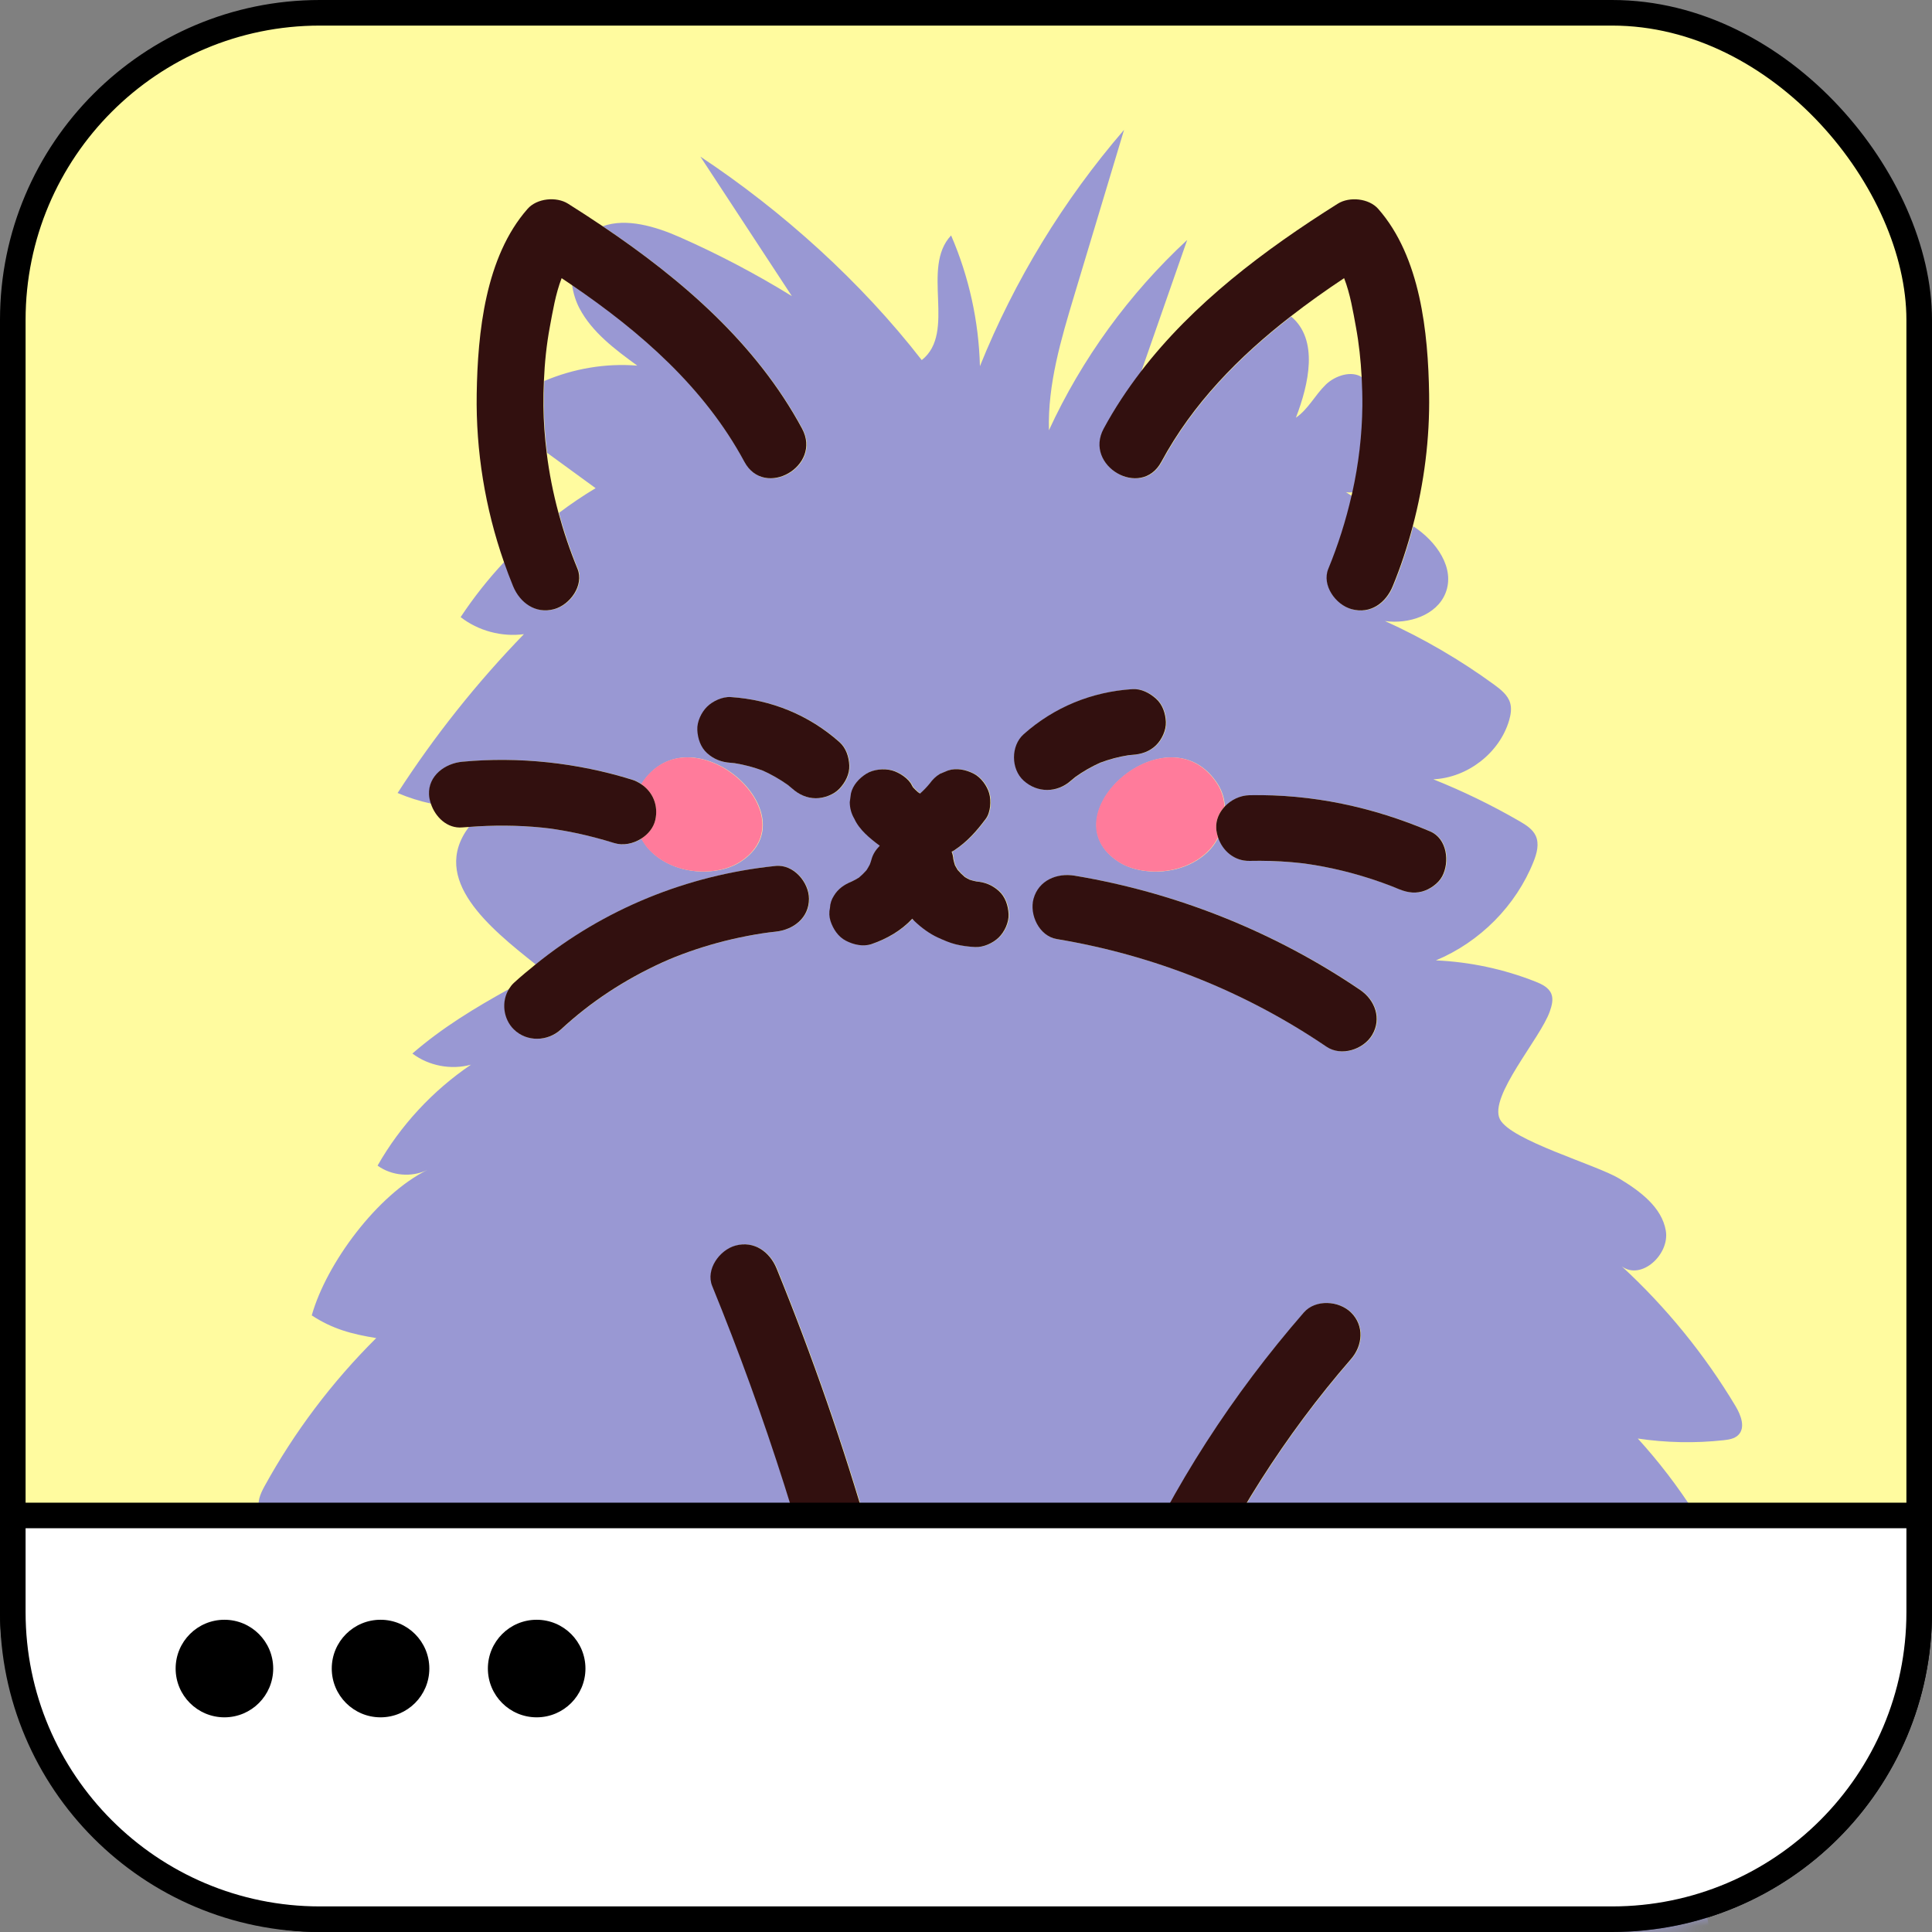 <svg width="151" height="151" viewBox="0 0 151 151" fill="none" xmlns="http://www.w3.org/2000/svg">
<rect x="0" y="0" width="151" height="151" fill="#808080" stroke="none"/>
<rect x="1" y="1" width="149" height="149" rx="24" fill="#FFFB9F" stroke="black" stroke-width="2"/>
<mask id="mask0_205_282" style="mask-type:alpha" maskUnits="userSpaceOnUse" x="0" y="0" width="151" height="151">
<rect width="151" height="151" rx="25" fill="#FFFB9F"/>
</mask>
<g mask="url(#mask0_205_282)">
<path d="M36.597 140.454C37.054 140.341 37.514 140.229 37.971 140.116C38.433 139.992 38.895 139.992 39.359 140.116C39.568 140.202 39.776 140.289 39.982 140.375C40.373 140.603 40.687 140.909 40.918 141.297C41.006 141.502 41.094 141.707 41.182 141.91C41.29 142.251 41.307 142.592 41.23 142.933C41.212 143.274 41.109 143.592 40.921 143.889C40.758 144.188 40.532 144.427 40.248 144.61C39.997 144.838 39.7 144.991 39.359 145.07C39.294 145.087 39.226 145.102 39.161 145.119C39.811 146.748 39.906 149.231 39.937 151.665C40.258 150.691 40.582 149.718 40.903 148.744C41.355 147.375 42.681 146.629 44.114 146.95C44.737 147.089 45.357 147.598 45.673 148.129C45.999 148.68 46.14 149.493 45.937 150.108C45.364 151.842 44.789 153.579 44.217 155.314C43.765 156.683 42.44 157.429 41.006 157.108C40.7 157.039 40.393 156.881 40.122 156.673C40.157 156.952 40.198 157.217 40.25 157.456C40.446 158.356 40.7 159.312 41.403 159.922C42.151 160.574 43.095 160.634 44.061 160.387C44.061 159.537 44.061 158.687 44.061 157.837C44.061 156.396 45.256 155.331 46.67 155.27C47.32 155.242 48.063 155.576 48.515 156.021C48.99 156.485 49.278 157.18 49.278 157.837C49.278 159.935 49.278 162.032 49.278 164.132C49.278 165.027 48.816 165.778 48.126 166.233C48.972 167.014 50.094 167.448 51.196 167.144C52.286 166.843 53.084 165.941 53.852 165.029C53.288 164.632 52.69 164.283 52.05 164.009C51.724 163.88 51.422 163.71 51.166 163.46C51.031 163.287 50.895 163.114 50.76 162.942C50.378 162.358 50.345 161.62 50.496 160.962C50.636 160.35 51.154 159.739 51.693 159.428C52.221 159.124 53.109 158.941 53.704 159.169C54.45 159.453 55.188 159.764 55.871 160.174C56.549 160.579 57.189 161.064 57.784 161.58C58.233 161.97 58.645 162.403 59.017 162.867C59.511 163.488 59.981 164.11 60.357 164.809C60.568 165.202 60.669 165.608 60.686 166.023C60.887 165.788 61.12 165.583 61.364 165.442C62.009 165.071 62.662 165.066 63.375 165.183C66.825 165.746 69.882 167.896 71.795 170.735C72.353 171.562 72.225 172.575 71.722 173.364C71.856 173.46 71.981 173.571 72.117 173.663C73.264 171.656 74.128 169.492 74.675 167.253C76.169 169.292 77.873 171.473 80.356 172.052C81.609 172.343 83.025 171.923 84.014 171.13C83.884 171.019 83.761 170.898 83.63 170.789C83.439 170.631 83.243 170.473 83.045 170.324C82.932 170.245 82.754 170.117 82.681 170.065C81.752 169.41 80.778 168.82 79.769 168.293C79.247 168.022 78.717 167.775 78.182 167.535C78.157 167.523 78.15 167.52 78.132 167.513C78.037 167.473 77.941 167.436 77.848 167.399C77.56 167.288 77.268 167.179 76.975 167.078C75.898 166.702 74.796 166.403 73.678 166.171C72.25 165.874 71.557 164.301 71.856 163.011C72.182 161.602 73.734 160.94 75.067 161.217C80.186 162.279 84.948 164.822 88.714 168.387C89.322 168.963 89.53 169.751 89.424 170.507C90.73 171.179 92.294 171.557 93.599 170.925C93.991 170.735 94.305 170.416 94.538 170.048C94.036 169.825 93.532 169.608 93.019 169.41C91.701 168.901 90.79 167.708 91.197 166.25C91.543 165.012 93.095 163.95 94.408 164.456C96.188 165.146 97.9 165.958 99.552 166.865C99.564 166.774 99.57 166.685 99.59 166.591C99.883 165.326 101.52 164.32 102.801 164.797C107.159 166.425 111.123 168.709 114.693 171.661C115.81 172.585 115.579 174.342 114.693 175.293C113.684 176.376 112.047 176.156 111.003 175.293C110.789 175.115 110.573 174.94 110.355 174.767C110.267 174.698 110.177 174.629 110.089 174.559C109.71 174.28 109.331 174.001 108.944 173.734C108.828 173.653 108.703 173.586 108.585 173.507C112.002 176.798 114.859 180.648 116.983 184.922C117.256 185.021 117.537 185.078 117.824 185.016C118.981 184.772 119.164 183.173 118.745 182.083C118.328 180.994 117.57 179.916 117.799 178.772C118.705 179.588 119.654 180.425 120.824 180.788C121.994 181.154 123.457 180.91 124.133 179.899C124.482 179.375 124.577 178.733 124.642 178.113C125.049 174.379 124.808 170.579 123.937 166.922C125.212 168.513 128.014 168.046 129.269 166.44C130.522 164.834 130.552 162.601 130.156 160.614C129.759 158.627 128.993 156.705 128.837 154.686C130.263 155.959 132.144 156.727 134.064 156.824C134.049 150.862 132.701 144.907 130.14 139.503C131.504 140.116 133.213 140.696 134.388 139.785C135.706 138.762 135.29 136.721 134.662 135.189C132.955 131.023 130.58 127.122 127.652 123.672C130.231 124.75 133.103 125.135 135.88 124.777C133.992 120.263 131.315 116.069 128.006 112.432C130.223 112.763 132.485 112.808 134.715 112.563C135.119 112.519 135.553 112.45 135.847 112.17C136.447 111.597 136.07 110.606 135.646 109.9C133.233 105.867 130.231 102.178 126.761 98.981C128.29 100.09 130.507 98.037 130.196 96.192C129.884 94.346 128.172 93.086 126.553 92.11C124.765 91.032 118.05 89.127 117.226 87.472C116.342 85.69 120.405 81.149 121.133 79.039C121.286 78.597 121.421 78.105 121.246 77.672C121.042 77.176 120.5 76.914 119.995 76.716C117.522 75.74 114.884 75.179 112.225 75.061C115.672 73.625 118.486 70.781 119.855 67.352C120.116 66.699 120.322 65.951 120.023 65.313C119.782 64.799 119.265 64.476 118.768 64.186C116.604 62.934 114.349 61.837 112.024 60.908C114.711 60.784 117.211 58.837 117.952 56.292C118.08 55.85 118.158 55.375 118.027 54.933C117.846 54.325 117.307 53.898 116.792 53.52C114.128 51.575 111.261 49.903 108.248 48.539C110.109 48.798 112.29 48.079 112.976 46.359C113.754 44.407 112.265 42.305 110.455 41.129C110.033 42.727 109.516 44.301 108.886 45.828C108.354 47.118 107.169 48.025 105.675 47.622C104.427 47.286 103.323 45.749 103.853 44.464C104.618 42.606 105.221 40.701 105.665 38.761C105.504 38.667 105.349 38.566 105.193 38.465C105.366 38.495 105.547 38.495 105.73 38.477C106.217 36.266 106.489 34.013 106.511 31.727C106.519 30.983 106.496 30.237 106.456 29.493C105.653 28.937 104.362 29.34 103.614 30.067C102.778 30.877 102.248 31.989 101.284 32.646C102.298 30.007 103.079 26.553 100.913 24.739C96.856 27.89 93.253 31.552 90.798 36.11C89.224 39.036 84.72 36.436 86.291 33.518C87.137 31.949 88.111 30.474 89.183 29.078C90.386 25.636 91.586 22.194 92.788 18.753C88.249 22.958 84.554 28.043 81.981 33.63C81.88 30.037 82.927 26.521 83.964 23.076C85.262 18.767 86.557 14.458 87.855 10.146C83.113 15.647 79.289 21.913 76.588 28.621C76.5 25.115 75.732 21.626 74.336 18.402C71.939 20.927 74.783 25.985 72.041 28.144C67.324 22.066 61.208 16.531 54.741 12.242C57.126 15.876 59.509 19.509 61.891 23.143C59.084 21.414 56.157 19.872 53.135 18.538C51.244 17.702 48.949 17.015 47.114 17.683C53.348 21.878 59.145 26.877 62.722 33.521C64.296 36.441 59.79 39.033 58.216 36.113C55.095 30.306 50.119 25.957 44.712 22.271C44.804 22.906 44.993 23.531 45.286 24.092C46.281 25.98 48.073 27.311 49.81 28.577C47.338 28.374 44.825 28.809 42.545 29.775C42.517 30.422 42.5 31.07 42.507 31.72C42.52 32.953 42.61 34.178 42.761 35.391C44.024 36.313 45.289 37.234 46.552 38.154C45.56 38.747 44.606 39.396 43.685 40.088C44.087 41.566 44.578 43.024 45.169 44.454C45.701 45.746 44.584 47.279 43.346 47.612C41.875 48.01 40.667 47.103 40.135 45.818C39.876 45.191 39.638 44.556 39.414 43.913C38.157 45.255 37.014 46.703 36.002 48.232C37.381 49.305 39.209 49.796 40.948 49.564C37.255 53.372 33.944 57.537 31.077 61.978C31.923 62.341 32.804 62.617 33.705 62.81C33.627 62.575 33.572 62.336 33.56 62.101C33.492 60.623 34.815 59.657 36.168 59.534C40.612 59.121 45.166 59.615 49.421 60.937C49.688 61.019 49.921 61.145 50.139 61.286C50.142 61.283 50.142 61.281 50.142 61.278C53.986 55.296 63.563 63.732 57.844 67.379C57.234 67.769 56.516 67.977 55.796 68.068C53.95 68.303 51.957 67.73 50.717 66.366C50.493 66.119 50.31 65.84 50.147 65.548C49.519 65.946 48.736 66.109 48.033 65.891C47.021 65.578 45.999 65.308 44.96 65.093C44.461 64.99 43.958 64.898 43.454 64.819C43.353 64.804 43.125 64.772 43.052 64.76C42.834 64.733 42.615 64.708 42.397 64.686C40.484 64.493 38.561 64.486 36.645 64.636C33.575 68.735 38.272 72.521 41.875 75.384C47.22 71.046 53.717 68.397 60.644 67.68C62.054 67.534 63.252 68.972 63.252 70.248C63.252 71.74 62.044 72.671 60.644 72.815C59.34 72.948 57.586 73.284 56.072 73.699C54.583 74.107 53.052 74.646 51.809 75.211C48.816 76.578 46.195 78.302 43.871 80.452C42.841 81.406 41.204 81.46 40.18 80.452C39.349 79.634 39.196 78.263 39.803 77.287C37.15 78.757 34.569 80.309 32.232 82.342C33.51 83.308 35.259 83.639 36.811 83.212C33.808 85.248 31.29 87.971 29.51 91.102C30.615 91.904 32.181 92.04 33.409 91.435C29.493 93.362 25.503 98.759 24.366 102.808C25.978 103.866 27.484 104.271 29.405 104.58C25.953 108.007 23.003 111.921 20.671 116.166C20.352 116.749 20.035 117.451 20.324 118.049C20.655 118.74 21.61 118.886 22.368 118.721C23.126 118.555 23.844 118.175 24.622 118.16C23.256 119.627 22.054 121.238 21.03 122.953C21.05 122.98 21.075 123.003 21.092 123.032C25.511 129.457 30.738 135.285 36.597 140.454ZM72.403 157.837C72.333 150.523 74.19 143.298 77.738 136.874C79.342 133.966 83.849 136.563 82.244 139.468C79.131 145.109 77.56 151.425 77.622 157.839C77.655 161.148 72.436 161.14 72.403 157.837ZM105.622 106.221C100.448 112.175 96.203 118.889 92.972 126.047C91.403 129.521 90.12 133.123 89.075 136.783C87.963 140.687 86.831 144.872 86.771 148.944C86.721 152.253 81.501 152.25 81.551 148.944C81.617 144.561 82.751 140.044 83.926 135.831C85.071 131.732 86.555 127.739 88.287 123.848C91.727 116.129 96.369 108.99 101.932 102.589C102.853 101.531 104.684 101.664 105.622 102.589C106.674 103.624 106.539 105.168 105.622 106.221ZM107.277 80.892C106.604 82.026 104.867 82.602 103.707 81.814C97.368 77.507 90.233 74.663 82.636 73.4C81.237 73.168 80.469 71.473 80.813 70.24C81.212 68.807 82.636 68.216 84.024 68.446C92.003 69.773 99.683 72.854 106.34 77.378C107.505 78.169 108.035 79.617 107.277 80.892ZM95.179 61.283C95.522 61.817 95.696 62.427 95.741 63.052C96.238 62.516 96.956 62.168 97.697 62.153C102.582 62.057 107.34 63.077 111.811 64.985C113.149 65.555 113.342 67.391 112.747 68.498C112.449 69.054 111.793 69.514 111.188 69.679C110.455 69.877 109.845 69.706 109.177 69.42C109.15 69.407 109.137 69.403 109.117 69.393C108.984 69.338 108.851 69.286 108.718 69.234C108.5 69.15 108.279 69.069 108.06 68.99C107.546 68.805 107.026 68.634 106.501 68.478C105.527 68.187 104.538 67.945 103.541 67.749C103.039 67.651 102.532 67.569 102.025 67.497C101.927 67.485 101.766 67.465 101.683 67.458C101.45 67.431 101.216 67.409 100.983 67.389C99.891 67.297 98.796 67.268 97.699 67.287C96.504 67.312 95.57 66.489 95.231 65.444C95.058 65.775 94.855 66.091 94.604 66.368C93.364 67.732 91.37 68.305 89.525 68.071C88.804 67.979 88.086 67.769 87.476 67.381C81.755 63.739 91.335 55.301 95.179 61.283ZM80.043 57.384C82.412 55.277 85.36 54.066 88.546 53.861C89.234 53.816 89.899 54.17 90.391 54.612C90.903 55.077 91.124 55.763 91.157 56.428C91.184 57.068 90.845 57.799 90.391 58.244C89.886 58.741 89.241 58.951 88.546 58.998C88.44 59.005 88.335 59.017 88.232 59.027C87.476 59.148 86.741 59.346 86.025 59.611C85.34 59.919 84.689 60.29 84.082 60.727C83.966 60.824 83.849 60.915 83.736 61.014C82.651 61.978 81.13 61.995 80.045 61.014C79.041 60.11 79.028 58.289 80.043 57.384ZM66.546 62.005C66.696 61.35 67.189 60.824 67.743 60.47C68.298 60.12 69.129 60.043 69.754 60.211C70.314 60.364 71.07 60.841 71.313 61.392C71.336 61.446 71.376 61.491 71.404 61.54C71.527 61.669 71.65 61.797 71.785 61.911C71.838 61.943 71.886 61.983 71.939 62.012C71.951 62.005 71.964 61.997 71.976 61.99C72.237 61.753 72.483 61.498 72.707 61.226C72.923 60.922 73.184 60.661 73.515 60.47C73.724 60.384 73.932 60.297 74.14 60.211C74.811 59.998 75.544 60.157 76.151 60.47C76.716 60.764 77.183 61.409 77.351 62.005C77.512 62.583 77.464 63.477 77.088 63.984C76.367 64.955 75.634 65.783 74.612 66.457C74.552 66.497 74.479 66.526 74.416 66.564C74.489 66.746 74.532 66.937 74.544 67.134C74.579 67.302 74.622 67.468 74.677 67.631C74.74 67.752 74.808 67.873 74.883 67.987C75.057 68.187 75.245 68.375 75.448 68.545C75.569 68.619 75.694 68.688 75.822 68.753C75.998 68.809 76.176 68.856 76.359 68.891C77.03 68.943 77.602 69.18 78.102 69.63C78.614 70.094 78.835 70.781 78.865 71.446C78.893 72.086 78.554 72.817 78.102 73.262C77.653 73.704 76.904 74.045 76.257 74.013C75.747 73.988 75.227 73.924 74.73 73.801C74.261 73.682 73.806 73.482 73.37 73.287C72.682 72.978 72.044 72.496 71.504 71.982C71.446 71.928 71.399 71.859 71.341 71.799C70.477 72.728 69.36 73.368 68.16 73.781C67.5 74.008 66.747 73.833 66.149 73.521C65.547 73.208 65.155 72.607 64.949 71.987C64.841 71.646 64.824 71.305 64.904 70.962C64.919 70.621 65.022 70.302 65.213 70.005C65.529 69.472 66.016 69.133 66.578 68.906C66.784 68.812 66.983 68.703 67.176 68.585C67.387 68.407 67.583 68.214 67.763 68.006C67.856 67.866 67.939 67.72 68.017 67.569C68.062 67.441 68.112 67.315 68.147 67.184C68.255 66.761 68.496 66.4 68.798 66.099C68.793 66.094 68.785 66.091 68.78 66.087C68.022 65.518 67.206 64.861 66.812 63.977C66.576 63.576 66.458 63.144 66.455 62.679C66.483 62.462 66.513 62.234 66.546 62.005ZM61.954 61.642C61.841 61.54 61.723 61.449 61.605 61.352C60.998 60.915 60.347 60.547 59.664 60.238C58.949 59.971 58.211 59.774 57.455 59.653C57.35 59.643 57.244 59.63 57.141 59.623C56.421 59.576 55.823 59.349 55.296 58.869C54.784 58.405 54.563 57.718 54.533 57.053C54.503 56.413 54.844 55.682 55.296 55.237C55.74 54.8 56.499 54.444 57.141 54.486C60.325 54.688 63.275 55.899 65.644 58.009C66.159 58.467 66.378 59.163 66.408 59.825C66.438 60.51 66.099 61.152 65.644 61.642C65.203 62.114 64.439 62.393 63.799 62.393C63.096 62.395 62.466 62.099 61.954 61.642ZM57.523 97.358C58.992 96.96 60.207 97.864 60.734 99.151C66.33 112.87 70.445 127.139 73.008 141.705C73.249 143.076 72.654 144.467 71.185 144.865C70.934 144.932 70.666 144.944 70.394 144.929C70.914 146.659 71.429 148.388 71.951 150.115C72.915 153.295 67.876 154.642 66.92 151.482C65.865 147.998 64.836 144.504 63.749 141.03C62.795 137.983 61.698 135.036 59.835 132.402C59.027 131.258 59.629 129.545 60.772 128.888C62.057 128.149 63.536 128.673 64.341 129.81C64.846 130.524 65.303 131.268 65.722 132.031C63.224 121.29 59.878 110.752 55.705 100.52C55.173 99.223 56.28 97.694 57.523 97.358Z" fill="#9998D3"/>
<g clip-path="url(#clip0_205_282)">
<path d="M87.444 67.376C88.054 67.767 88.772 67.974 89.492 68.066C91.338 68.3 93.331 67.727 94.571 66.363C94.822 66.087 95.026 65.77 95.199 65.439C95.124 65.204 95.068 64.965 95.056 64.715C95.026 64.073 95.292 63.495 95.709 63.045C95.663 62.42 95.488 61.809 95.146 61.276C91.302 55.296 81.722 63.732 87.444 67.376Z" fill="#FF7B9B"/>
<path d="M51.212 64.095C51.071 64.703 50.649 65.207 50.114 65.545C50.278 65.837 50.461 66.116 50.684 66.363C51.925 67.727 53.918 68.3 55.763 68.066C56.484 67.974 57.202 67.764 57.812 67.376C63.531 63.732 53.951 55.296 50.109 61.276C50.107 61.278 50.107 61.281 50.107 61.283C51.021 61.889 51.473 62.963 51.212 64.095Z" fill="#FF7B9B"/>
<path d="M68.743 66.089C68.748 66.094 68.755 66.096 68.76 66.101C68.459 66.405 68.218 66.763 68.11 67.186C68.078 67.317 68.025 67.443 67.98 67.572C67.902 67.72 67.819 67.868 67.726 68.009C67.545 68.216 67.349 68.409 67.138 68.587C66.948 68.708 66.749 68.814 66.541 68.911C65.979 69.136 65.494 69.477 65.175 70.01C64.984 70.304 64.882 70.623 64.867 70.966C64.789 71.307 64.804 71.648 64.912 71.992C65.118 72.612 65.509 73.213 66.112 73.526C66.709 73.835 67.462 74.011 68.123 73.786C69.323 73.373 70.44 72.733 71.303 71.804C71.361 71.861 71.409 71.93 71.467 71.987C72.007 72.501 72.644 72.98 73.332 73.291C73.769 73.487 74.223 73.689 74.693 73.805C75.19 73.929 75.71 73.993 76.219 74.018C76.867 74.05 77.612 73.709 78.064 73.267C78.516 72.822 78.858 72.091 78.828 71.451C78.797 70.786 78.577 70.097 78.064 69.635C77.565 69.185 76.995 68.95 76.322 68.896C76.141 68.861 75.961 68.814 75.785 68.757C75.657 68.693 75.531 68.624 75.411 68.55C75.207 68.379 75.019 68.192 74.846 67.992C74.773 67.875 74.705 67.757 74.64 67.636C74.585 67.473 74.542 67.307 74.507 67.139C74.494 66.941 74.449 66.751 74.379 66.568C74.442 66.531 74.514 66.502 74.575 66.462C75.597 65.788 76.327 64.96 77.05 63.989C77.427 63.482 77.474 62.588 77.314 62.01C77.145 61.414 76.679 60.769 76.114 60.475C75.509 60.161 74.773 60.001 74.103 60.216C73.894 60.302 73.686 60.389 73.478 60.475C73.146 60.668 72.888 60.927 72.669 61.231C72.446 61.506 72.2 61.758 71.939 61.995C71.926 62.002 71.914 62.01 71.901 62.017C71.848 61.985 71.801 61.948 71.748 61.916C71.612 61.8 71.487 61.674 71.366 61.545C71.339 61.496 71.301 61.451 71.276 61.397C71.032 60.848 70.277 60.369 69.717 60.216C69.092 60.048 68.261 60.124 67.706 60.475C67.149 60.829 66.659 61.355 66.508 62.01C66.476 62.237 66.446 62.464 66.415 62.694C66.418 63.159 66.536 63.591 66.772 63.991C67.169 64.864 67.985 65.521 68.743 66.089Z" fill="#32100F"/>
<path d="M65.612 61.636C66.069 61.147 66.408 60.505 66.378 59.82C66.348 59.158 66.127 58.462 65.612 58.004C63.242 55.897 60.292 54.686 57.109 54.481C56.466 54.439 55.706 54.795 55.264 55.232C54.812 55.677 54.47 56.408 54.5 57.048C54.531 57.713 54.752 58.4 55.264 58.864C55.793 59.341 56.388 59.568 57.109 59.618C57.214 59.625 57.32 59.638 57.423 59.648C58.178 59.769 58.916 59.966 59.632 60.233C60.315 60.542 60.965 60.913 61.573 61.347C61.688 61.444 61.809 61.535 61.922 61.636C62.434 62.094 63.064 62.388 63.767 62.388C64.407 62.39 65.17 62.108 65.612 61.636Z" fill="#32100F"/>
<path d="M83.701 61.011C83.814 60.913 83.932 60.821 84.047 60.725C84.657 60.287 85.307 59.917 85.99 59.608C86.706 59.341 87.441 59.143 88.197 59.025C88.302 59.015 88.405 59.003 88.511 58.995C89.206 58.951 89.852 58.738 90.356 58.244C90.808 57.799 91.149 57.068 91.122 56.428C91.092 55.763 90.871 55.074 90.356 54.612C89.864 54.17 89.201 53.816 88.511 53.861C85.325 54.063 82.378 55.274 80.008 57.384C78.993 58.288 79.003 60.109 80.008 61.016C81.095 61.992 82.616 61.975 83.701 61.011Z" fill="#32100F"/>
<path d="M106.308 77.373C99.65 72.849 91.97 69.768 83.992 68.441C82.603 68.211 81.183 68.802 80.781 70.235C80.437 71.468 81.205 73.163 82.603 73.395C90.2 74.66 97.333 77.502 103.674 81.808C104.834 82.597 106.572 82.021 107.244 80.887C108.003 79.612 107.47 78.162 106.308 77.373Z" fill="#32100F"/>
<path d="M95.199 65.442C95.538 66.489 96.469 67.31 97.667 67.285C98.761 67.263 99.859 67.292 100.951 67.386C101.184 67.406 101.418 67.428 101.651 67.455C101.734 67.463 101.895 67.483 101.992 67.495C102.5 67.567 103.007 67.648 103.509 67.747C104.505 67.94 105.495 68.184 106.469 68.476C106.993 68.632 107.513 68.802 108.028 68.987C108.249 69.066 108.467 69.148 108.686 69.232C108.819 69.284 108.952 69.336 109.085 69.39C109.107 69.4 109.12 69.405 109.145 69.417C109.813 69.701 110.423 69.874 111.156 69.677C111.761 69.511 112.416 69.052 112.715 68.496C113.31 67.389 113.117 65.553 111.779 64.982C107.307 63.075 102.55 62.054 97.664 62.151C96.924 62.165 96.206 62.514 95.709 63.05C95.292 63.5 95.026 64.078 95.056 64.72C95.066 64.967 95.124 65.207 95.199 65.442Z" fill="#32100F"/>
<path d="M40.155 80.452C41.179 81.46 42.814 81.406 43.846 80.452C46.17 78.302 48.791 76.578 51.784 75.211C53.027 74.646 54.556 74.107 56.047 73.699C57.561 73.284 59.313 72.948 60.619 72.815C62.02 72.669 63.227 71.737 63.227 70.248C63.227 68.972 62.03 67.532 60.619 67.68C53.692 68.397 47.195 71.046 41.85 75.384C41.277 75.849 40.705 76.318 40.16 76.822C40.01 76.961 39.889 77.121 39.784 77.289C39.169 78.263 39.324 79.634 40.155 80.452Z" fill="#32100F"/>
<path d="M42.367 64.683C42.585 64.705 42.804 64.73 43.022 64.757C43.095 64.769 43.324 64.802 43.424 64.817C43.928 64.895 44.431 64.987 44.93 65.091C45.967 65.306 46.991 65.575 48.003 65.889C48.706 66.109 49.489 65.943 50.117 65.545C50.652 65.207 51.074 64.7 51.214 64.095C51.475 62.963 51.026 61.889 50.109 61.286C49.894 61.142 49.658 61.019 49.392 60.937C45.136 59.615 40.582 59.121 36.138 59.534C34.783 59.66 33.462 60.623 33.53 62.101C33.54 62.338 33.598 62.575 33.675 62.81C34.017 63.85 34.953 64.779 36.141 64.668C36.299 64.653 36.46 64.648 36.62 64.634C38.531 64.485 40.454 64.49 42.367 64.683Z" fill="#32100F"/>
<path d="M90.765 36.098C93.221 31.539 96.823 27.877 100.88 24.727C102.228 23.679 103.627 22.686 105.053 21.74C105.532 22.97 105.756 24.364 105.974 25.547C106.215 26.847 106.353 28.161 106.424 29.483C106.461 30.227 106.486 30.971 106.479 31.717C106.456 34.002 106.185 36.256 105.698 38.467C105.678 38.561 105.653 38.658 105.63 38.752C105.186 40.689 104.583 42.596 103.818 44.454C103.288 45.739 104.393 47.276 105.64 47.612C107.132 48.015 108.319 47.108 108.851 45.818C109.481 44.291 109.996 42.717 110.42 41.118C111.312 37.753 111.751 34.269 111.696 30.798C111.62 26.009 111.025 20.084 107.716 16.323C106.991 15.501 105.472 15.343 104.553 15.923C98.824 19.528 93.253 23.706 89.151 29.063C88.082 30.462 87.105 31.934 86.259 33.503C84.687 36.424 89.191 39.021 90.765 36.098Z" fill="#32100F"/>
<path d="M43.311 47.609C44.549 47.273 45.666 45.744 45.134 44.452C44.544 43.024 44.052 41.566 43.65 40.086C43.231 38.541 42.922 36.972 42.726 35.386C42.575 34.173 42.485 32.947 42.472 31.715C42.465 31.067 42.483 30.417 42.51 29.77C42.57 28.354 42.713 26.941 42.974 25.547C43.196 24.364 43.419 22.97 43.896 21.74C44.157 21.913 44.418 22.09 44.677 22.268C50.087 25.953 55.063 30.301 58.183 36.098C59.758 39.018 64.264 36.426 62.69 33.506C59.112 26.862 53.318 21.861 47.082 17.668C46.196 17.07 45.299 16.489 44.398 15.921C43.487 15.345 41.965 15.493 41.237 16.321C37.928 20.079 37.333 26.007 37.258 30.795C37.188 35.238 37.913 39.708 39.382 43.911C39.605 44.551 39.844 45.188 40.102 45.816C40.63 47.098 41.84 48.007 43.311 47.609Z" fill="#32100F"/>
<path d="M65.685 132.024C65.268 131.26 64.811 130.516 64.304 129.802C63.501 128.666 62.02 128.142 60.734 128.881C59.589 129.538 58.987 131.25 59.798 132.394C61.66 135.028 62.76 137.976 63.712 141.023C64.799 144.497 65.826 147.99 66.882 151.474C67.839 154.634 72.878 153.288 71.914 150.108C71.391 148.381 70.877 146.651 70.357 144.922C70.628 144.936 70.897 144.924 71.148 144.857C72.617 144.459 73.212 143.071 72.971 141.697C70.407 127.131 66.293 112.862 60.696 99.144C60.172 97.857 58.957 96.952 57.486 97.35C56.243 97.686 55.136 99.216 55.663 100.51C59.84 110.745 63.189 121.283 65.685 132.024Z" fill="#32100F"/>
<path d="M77.705 136.867C74.158 143.291 72.3 150.518 72.371 157.829C72.403 161.133 77.62 161.14 77.59 157.829C77.527 151.415 79.099 145.099 82.212 139.458C83.814 136.555 79.31 133.958 77.705 136.867Z" fill="#32100F"/>
<path d="M101.902 102.583C96.339 108.985 91.697 116.121 88.257 123.843C86.522 127.734 85.039 131.727 83.896 135.826C82.722 140.037 81.587 144.556 81.521 148.939C81.471 152.245 86.691 152.248 86.741 148.939C86.801 144.867 87.933 140.682 89.046 136.778C90.087 133.121 91.373 129.516 92.942 126.042C96.175 118.886 100.418 112.17 105.593 106.216C106.509 105.163 106.644 103.619 105.593 102.583C104.654 101.659 102.821 101.526 101.902 102.583Z" fill="#32100F"/>
</g>
</g>
<path d="M1 118.444H150V126C150 139.255 139.255 150 126 150H25C11.745 150 1 139.255 1 126V118.444Z" fill="white" stroke="black" stroke-width="2"/>
<circle cx="17.54" cy="130.409" r="3.813" fill="black"/>
<circle cx="29.742" cy="130.409" r="3.813" fill="black"/>
<circle cx="41.944" cy="130.409" r="3.813" fill="black"/>
<defs>
<clipPath id="clip0_205_282">
<rect width="79.509" height="144.738" fill="white" transform="translate(33.525 15.575)"/>
</clipPath>
</defs>
</svg>
